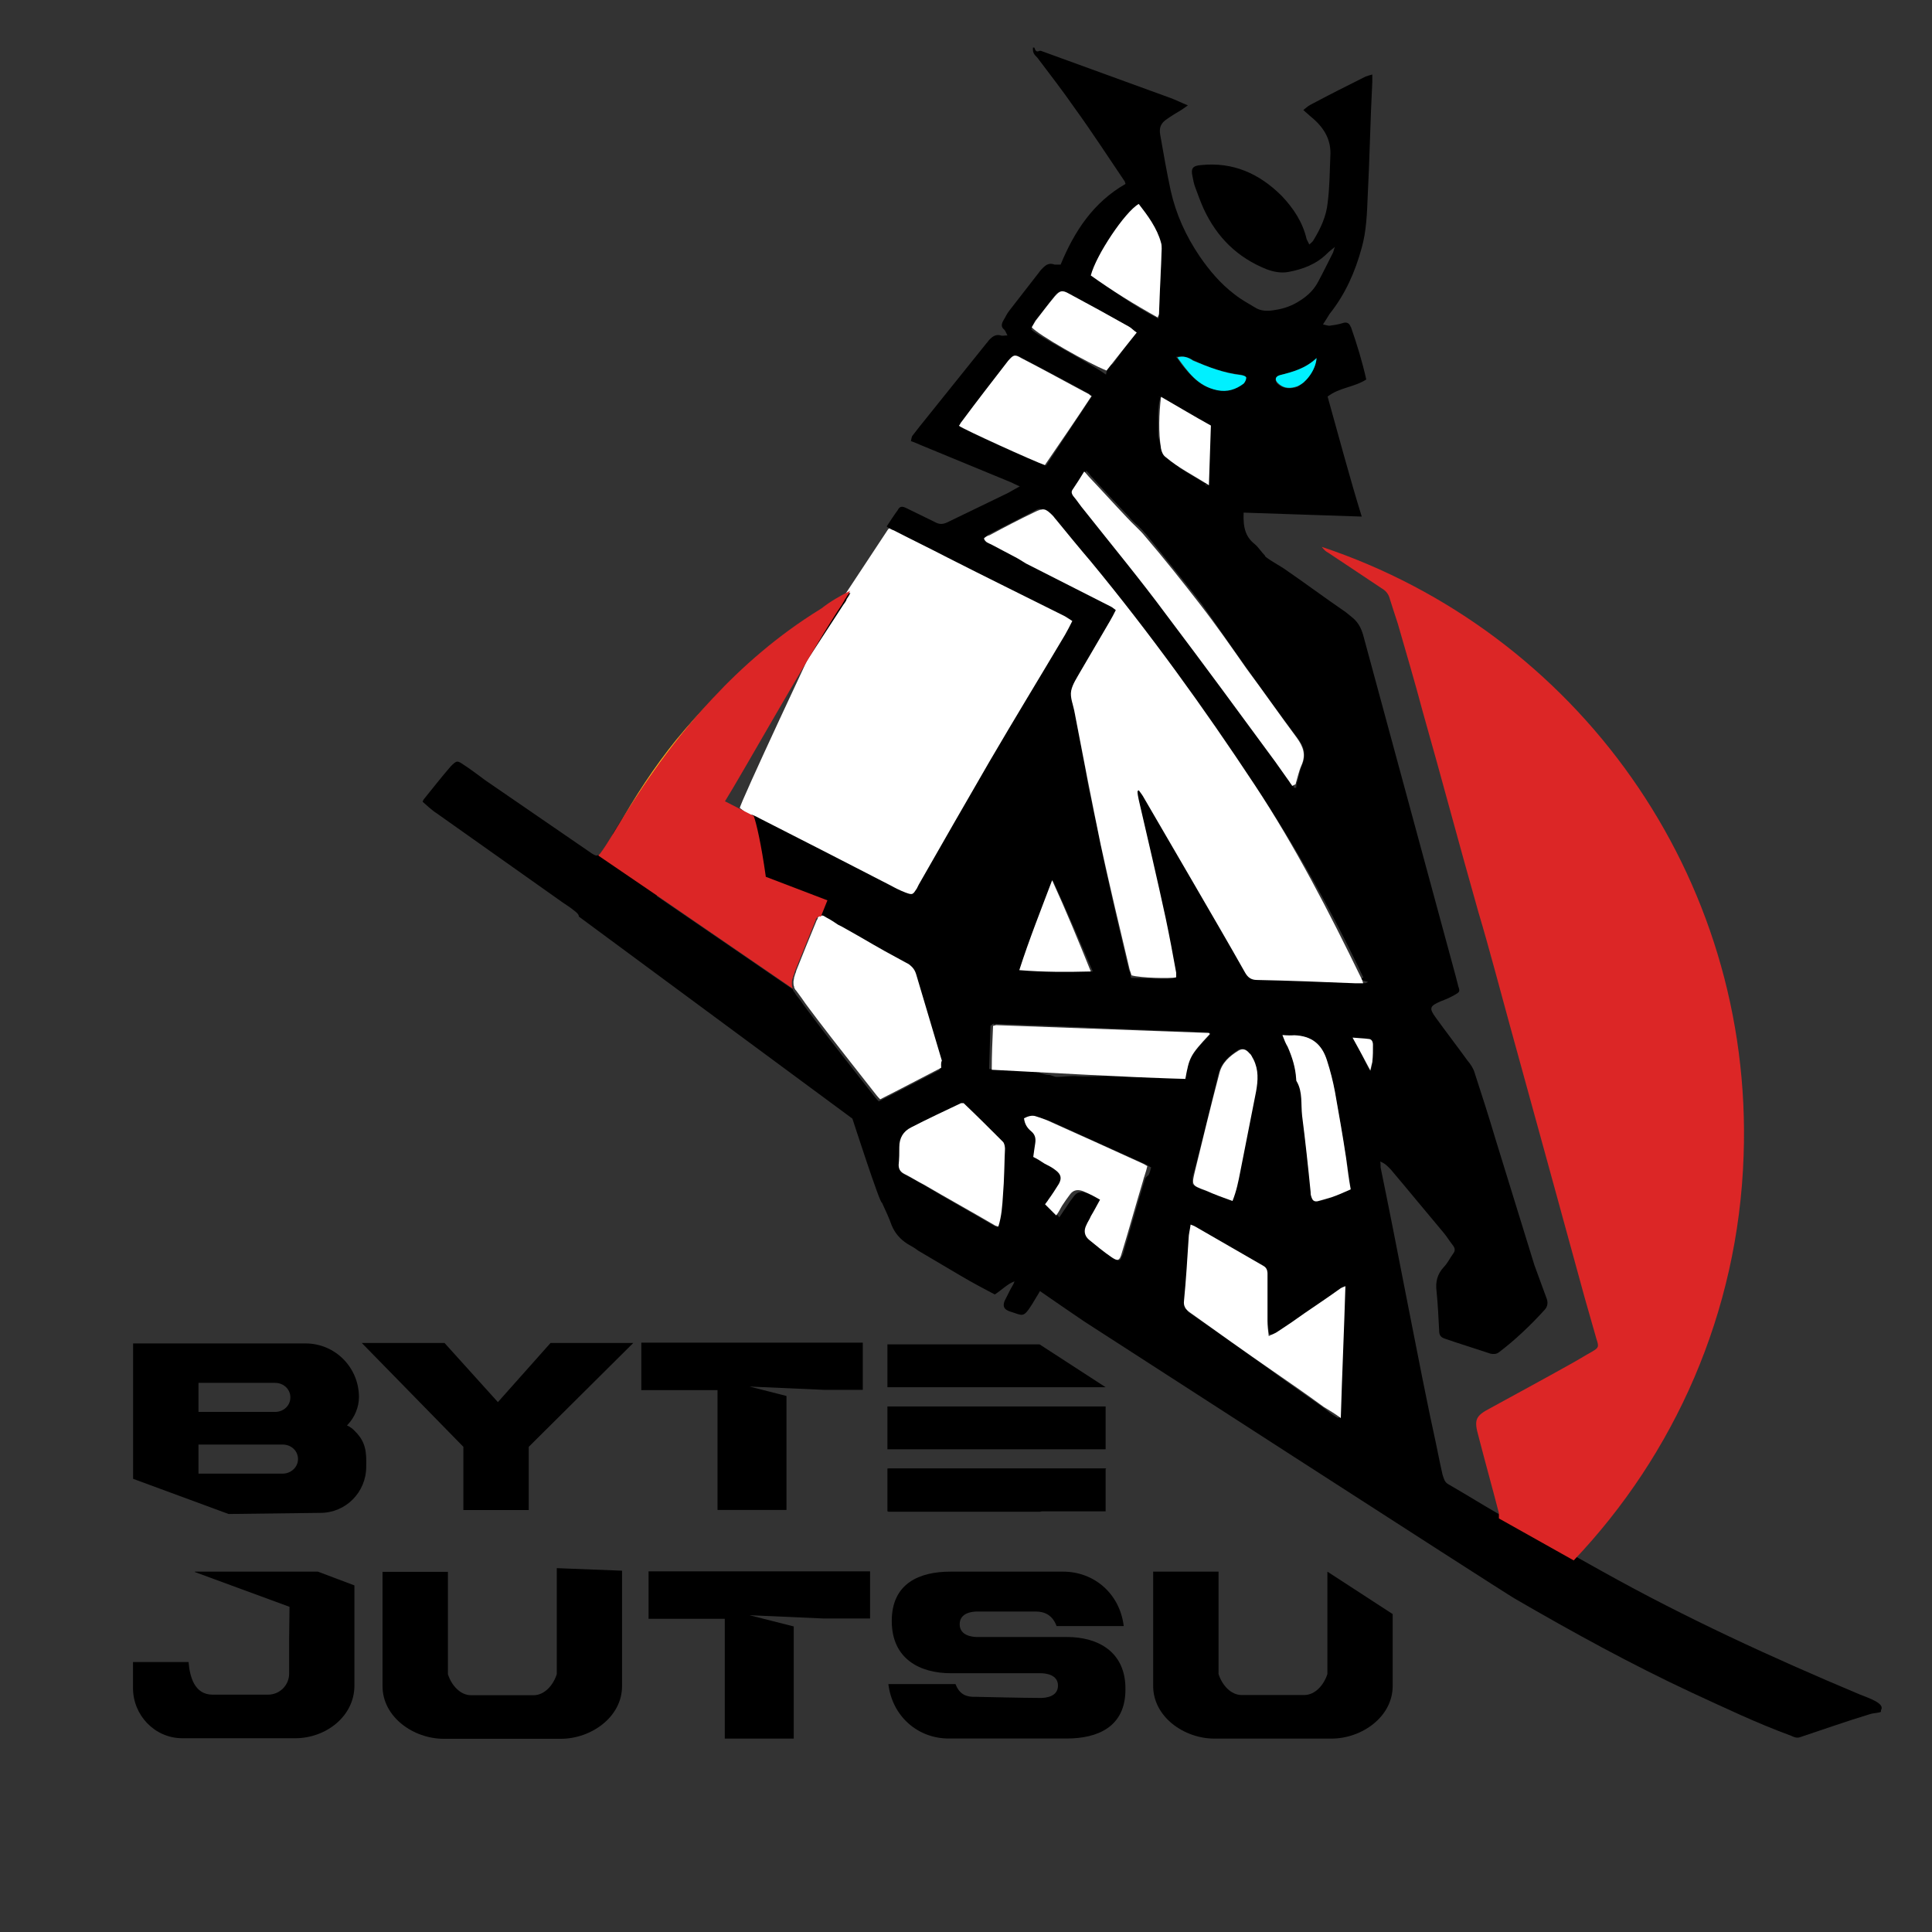<?xml version="1.0" encoding="utf-8"?>
<!-- Generator: Adobe Illustrator 28.2.0, SVG Export Plug-In . SVG Version: 6.00 Build 0)  -->
<svg version="1.1" id="Layer_1" xmlns="http://www.w3.org/2000/svg" xmlns:xlink="http://www.w3.org/1999/xlink" x="0px" y="0px"
	 viewBox="0 0 2048 2048" style="enable-background:new 0 0 2048 2048;" xml:space="preserve">
<rect x="0" y="0" width="2048" height="2048" fill="#333333" stroke="none"/>
<style type="text/css">
	.st0{clip-path:url(#SVGID_00000013872583925778962830000002603916547195988119_);}
	.st1{clip-path:url(#SVGID_00000053534132228378533900000002017396872921188748_);}
	.st2{clip-path:url(#SVGID_00000017500940412021808020000002358348680448635526_);}
	.st3{clip-path:url(#SVGID_00000162321499599553573280000005051227237094448557_);}
	.st4{clip-path:url(#SVGID_00000128446007263238408950000014163316273828562603_);}
	.st5{clip-path:url(#SVGID_00000080201085458308075730000016094324834427660734_);}
	.st6{clip-path:url(#SVGID_00000060010422540878979810000004790490717655245976_);}
	.st7{fill:#FFFFFF;}
	.st8{clip-path:url(#SVGID_00000017493950083774763020000001192676817442722706_);}
	.st9{fill:#FFB41D;}
	.st10{fill:#00F0FF;}
	.st11{fill:#DC2626;}
</style>
<g>
	<defs>
		<rect id="SVGID_1_" x="140" y="1423.2" width="249.3" height="182.1"/>
	</defs>
	<clipPath id="SVGID_00000119813075592038763440000013710289481608859280_">
		<use xlink:href="#SVGID_1_"  style="overflow:visible;"/>
	</clipPath>
	<g style="clip-path:url(#SVGID_00000119813075592038763440000013710289481608859280_);">
		<path d="M376.6,1517.5c-2.3-2.7-5.4-5-8.8-6.5l0.8-0.8c7.3-7.7,11.9-18.5,11.9-29.2c0-31.2-25-56.9-56.6-56.9H141.1v143.5
			l101.2,37.3l97.4-1.2c26.9,0,48.5-21.9,48.5-48.9C388.6,1539.4,387.8,1528.6,376.6,1517.5z M210.4,1465.9h81.2
			c8.8,0,16.2,6.5,16.2,15.4c0,8.8-7.3,15.4-16.2,15.4h-81.2V1465.9z M299.7,1562.1h-89.3v-30.8h89.3c8.9,0,16.2,6.5,16.2,15.4
			S308.1,1562.1,299.7,1562.1z"/>
	</g>
</g>
<g>
	<defs>
		<rect id="SVGID_00000111876965546539382810000006863984983980153260_" x="382.7" y="1423.2" width="289.3" height="178.1"/>
	</defs>
	<clipPath id="SVGID_00000082344295481395737680000001196854630148314798_">
		<use xlink:href="#SVGID_00000111876965546539382810000006863984983980153260_"  style="overflow:visible;"/>
	</clipPath>
	<g style="clip-path:url(#SVGID_00000082344295481395737680000001196854630148314798_);">
		<path d="M583.6,1423.6l-55.8,62.7l-56.6-62.7h-87.7l107.7,110.1v67h69.3v-67l110.8-110.1H583.6z"/>
	</g>
</g>
<g>
	<defs>
		<rect id="SVGID_00000104678776457101452150000011196082391706914176_" x="678.7" y="1423.2" width="236" height="178.1"/>
	</defs>
	<clipPath id="SVGID_00000066486849716918723550000015275888635343679400_">
		<use xlink:href="#SVGID_00000104678776457101452150000011196082391706914176_"  style="overflow:visible;"/>
	</clipPath>
	<g style="clip-path:url(#SVGID_00000066486849716918723550000015275888635343679400_);">
		<path d="M679.8,1423.6v50h80.8v127h73.1v-120.8l-39.2-10l79.3,3.5h40.8v-50H679.8V1423.6z"/>
	</g>
</g>
<path d="M337,1666H206.5v0.4l100.4,36.9l-0.4,34.2v36.6c0,12.3-10,22.3-22.3,22.3h-58.9c-19.2,0-24.2-19.2-25.4-34.6h-58.9v27.7
	c0,28.5,22.7,52.7,51.6,53.1h120.4c32.3,0,62.7-23.1,62.7-55.8v-106.2L337,1666z"/>
<g>
	<defs>
		<rect id="SVGID_00000042697183269528489190000015964833960564675489_" x="686.7" y="1665.3" width="236" height="177.9"/>
	</defs>
	<clipPath id="SVGID_00000002359033376081367930000017106697623806055579_">
		<use xlink:href="#SVGID_00000042697183269528489190000015964833960564675489_"  style="overflow:visible;"/>
	</clipPath>
	<g style="clip-path:url(#SVGID_00000002359033376081367930000017106697623806055579_);">
		<path d="M687.5,1666v50h80.8v127h73.1v-118.9l-46.9-11.9l79.3,3.5h48.5v-50H687.5V1666z"/>
	</g>
</g>
<g>
	<defs>
		<rect id="SVGID_00000136407399634153189390000013521807855814444735_" x="941.3" y="1665.3" width="252" height="177.9"/>
	</defs>
	<clipPath id="SVGID_00000054228152967417552970000010347439428080031119_">
		<use xlink:href="#SVGID_00000136407399634153189390000013521807855814444735_"  style="overflow:visible;"/>
	</clipPath>
	<g style="clip-path:url(#SVGID_00000054228152967417552970000010347439428080031119_);">
		<path d="M1131.2,1735.3h-95.4c-4.6,0-18.5-1.2-18.5-13.5s13.5-13.5,18.5-13.5h62.3c9.2,0,17.7,3.8,21.9,15.4h71.2
			c-4.2-34.6-31.6-57.7-64.3-57.7h-119.3c-32.3,0-62.3,11.9-62.3,52.3c0,40.4,30,55.4,62.7,55.4h95c5,0,18.5,1.2,18.5,13.1
			s-13.1,13.1-18.5,13.1c-16.9,0-68.5-1.2-68.5-1.2c-9.2,0.4-17.3-1.9-21.6-13.5h-71.2c4.2,34.6,31.6,57.7,63.9,57.7h125.1
			c32.3,0,62.3-11.9,62.3-51.9C1193.5,1750.7,1163.5,1735.3,1131.2,1735.3z"/>
	</g>
</g>
<g>
	<defs>
		<rect id="SVGID_00000007399685495393830360000009563696118691260807_" x="1221.3" y="1665.3" width="256" height="177.9"/>
	</defs>
	<clipPath id="SVGID_00000075868546326470909220000013623227482955835069_">
		<use xlink:href="#SVGID_00000007399685495393830360000009563696118691260807_"  style="overflow:visible;"/>
	</clipPath>
	<g style="clip-path:url(#SVGID_00000075868546326470909220000013623227482955835069_);">
		<path d="M1407.1,1666v108.5c-3.8,11.9-13.1,22.3-24.6,22.3h-66.2c-11.5,0-20.8-10.4-24.6-22.3V1666h-69.3v121.2
			c0,32.7,32.7,55.8,65,55.8h123.9c32.3,0,65-23.1,65-55.8V1711L1407.1,1666z"/>
	</g>
</g>
<path d="M940.7,1470.5H1172l-70-45.4H940.7V1470.5z"/>
<path d="M941.5,1556.7h231.3l-70,45.8H941.5V1556.7z"/>
<path d="M940.7,1490.9H1172v45.4H940.7V1490.9z"/>
<path d="M940.7,1556.7H1172v45.4H940.7V1556.7z"/>
<g>
	<defs>
		<rect id="SVGID_00000026884516372385606070000015421856026307908238_" x="405.3" y="1661.3" width="254.7" height="181.9"/>
	</defs>
	<clipPath id="SVGID_00000102518422097165444690000001461296288254189721_">
		<use xlink:href="#SVGID_00000026884516372385606070000015421856026307908238_"  style="overflow:visible;"/>
	</clipPath>
	<g style="clip-path:url(#SVGID_00000102518422097165444690000001461296288254189721_);">
		<path d="M590.2,1662.3v112.4c-3.8,11.9-13.1,22.3-24.6,22.3h-66.2c-11.5,0-20.8-10.4-24.6-22.3v-108.5h-69.3v121.2
			c0,32.7,32.7,55.8,65,55.8h123.9c32.3,0,65-23.1,65-55.8V1665L590.2,1662.3z"/>
	</g>
</g>
<path class="st7" d="M941.4,561.1l-71.6,108.5c0,0-87.6,186.3-85.5,187c2.1,0.7,53.6,45.2,53.6,45.2l137.7,57.7
	c0,0,123.8-188.4,124.5-189.8c0.7-1.4,59.8-115.4,59.8-115.4l-211.4-99.4L941.4,561.1z"/>
<g>
	<defs>
		<rect id="SVGID_00000096768460703072593030000003105115798645078952_" x="448" y="50.7" width="1547.1" height="1792"/>
	</defs>
	<clipPath id="SVGID_00000117634055731625556700000001778719840396791954_">
		<use xlink:href="#SVGID_00000096768460703072593030000003105115798645078952_"  style="overflow:visible;"/>
	</clipPath>
	<g style="clip-path:url(#SVGID_00000117634055731625556700000001778719840396791954_);">
		<path d="M1970.7,1795.9c-92.5-38.9-183.6-80.7-271.9-130l-100.8-56.3c-2.1-0.7-3.5-0.7-4.9-2.1c-19.5-11.1-38.3-22.9-57.7-34.1
			c-4.2-2.1-4.9-6.3-6.3-10.4c-3.5-15.3-6.3-30.6-9.7-45.9c-4.2-18.8-7.7-37.5-11.8-57c-10.4-52.8-20.9-105.7-31.3-159.2
			c-4.2-20.9-8.3-41.7-12.5-61.9c-0.7-2.1,0-4.9-0.7-7.7c5.6,2.1,8.3,5.6,11.1,8.3c18.8,22.2,37.6,45.2,56.3,67.4
			c3.5,4.2,6.3,9,9.7,13.2c2.1,2.8,2.8,5.6,0,9c-3.5,4.9-5.6,9.7-9.7,13.9c-7,7.6-9,16-7.7,25.7c1.4,13.9,2.1,28.5,2.8,42.4
			c0,3.5,1.4,6.3,5.6,7.7c16,5.6,32,10.4,48.7,16c2.8,0.7,6.3,0.7,9-1.4c17.4-13.2,33.4-28.5,48-44.5c4.2-4.2,4.2-9,2.1-13.9
			c-4.2-11.1-8.3-22.9-12.5-34.1c-13.9-44.5-27.1-88.3-41-132.8c-7-23.6-14.6-47.3-22.3-70.9c-1.4-4.9-4.2-9-7.7-13.2
			c-11.1-15.3-22.3-29.9-33.4-45.2c-7.7-10.4-6.3-12.5,4.9-17.4c5.6-2.1,10.4-4.2,15.3-7c4.9-2.8,5.6-3.5,3.5-9
			c-0.7-3.5-2.1-7.7-2.8-11.1c-32.7-120.3-65.4-241.3-98.1-361.6c-2.1-7-4.9-12.5-10.4-17.4c-2.8-2.1-4.9-4.2-7.7-6.3
			c-22.3-15.3-43.8-31.3-66.1-46.6c-2.1-1.4-22.3-13.2-19.5-13.2c-4.2-4.2-7-9-11.1-12.5c-9.7-7.6-12.5-17.4-11.8-33.4l125.2,4.2
			c-12.5-40.3-24.3-84.8-36.2-127.2c12.5-9.7,27.8-9.7,41-18.1c-4.2-18.8-9.7-36.8-16-54.9c0-0.7-0.7-0.7-0.7-1.4
			c-1.4-3.5-4.2-4.9-8.3-3.5c-4.2,1.4-9,2.1-13.9,2.8c-2.1,0-3.5-0.7-7-1.4c2.8-4.2,4.9-7.6,7-11.1c16.7-20.9,27.1-44.5,34.1-70.2
			c4.9-17.4,5.6-36.2,6.3-54.2c2.1-40.3,2.8-81.4,4.9-121.7v-7.7c-2.8,0.7-4.9,1.4-7,2.1c-19.5,9.7-38.9,19.5-58.4,29.9
			c-2.8,1.4-4.9,3.5-7.7,5.6c2.8,2.8,4.9,4.2,7,6.3c13.9,11.1,23,24.3,21.6,43.1c-0.7,16-0.7,32.7-2.8,48.7
			c-1.4,14.6-7.6,27.8-15.3,40.3c-0.7,1.4-2.8,2.8-4.2,4.2c-1.4-2.8-2.1-4.2-2.8-5.6c-4.2-18.1-13.9-32.7-26.4-45.9
			c-23.6-23.6-51.5-36.2-85.5-32.7c-9,0.7-11.1,3.5-9,12.5c0.7,3.5,1.4,7.6,2.8,11.1c2.8,7.6,5.6,15.3,9,22.9
			c13.9,29.9,35.5,51.5,66.8,64c7.7,2.8,15.3,4.2,22.9,2.8c15.3-2.8,29.9-8.3,41-19.5c2.1-2.1,4.9-4.2,8.3-7
			c-1.4,3.5-1.4,5.6-2.8,7.7c-4.9,9.7-9.7,19.5-15.3,29.9c-4.2,7.7-10.4,13.9-18.1,18.8c-8.3,5.6-17.4,9-27.1,10.4
			c-7.7,1.4-15.3,1.4-21.6-2.8c-7-4.2-14.6-8.3-21.6-13.9c-14.6-11.1-26.4-25-36.9-40.3c-14.6-21.6-25-44.5-30.6-69.5
			c-4.2-19.5-7.7-39.6-11.1-59.1c-1.4-7.7,0.7-12.5,7-16.7c4.9-3.5,9.7-6.3,15.3-9.7c2.1-1.4,4.2-2.8,7-4.9
			c-7-2.8-12.5-5.6-18.1-7.7c-45.9-16.7-91.8-33.4-137.7-50.1c-2.1-0.7-4.9,3.5-7-3.5h-1.4c-0.7,7,2.8,8.3,4.9,11.1
			c13.2,17.4,27.1,35.5,39.6,53.5c18.1,25,34.8,50.8,52.2,76.5c0.7,0.7,0.7,1.4,1.4,3.5c-34.1,19.5-54.2,50.1-68.8,85.5h-6.3
			c-5.6-2.1-9,0-12.5,3.5c-1.4,1.4-2.8,2.8-4.2,4.9c-10.4,13.2-20.9,27.1-31.3,40.3c-2.8,3.5-4.2,7-6.3,10.4c-2.1,3.5-2.8,7,0.7,9.7
			c1.4,1.4,2.1,3.5,3.5,6.3c-3.5,0-5.6,0.7-7,0c-4.9-1.4-8.3,0.7-11.8,4.2c-1.4,1.4-2.1,2.8-3.5,4.2c-23.6,29.2-47.3,59.1-70.9,88.3
			c-2.1,2.8-4.9,6.3-7,9c-1.4,1.4-1.4,3.5-2.1,6.3c4.2,1.4,7,2.8,10.4,4.2c32,13.2,64,26.4,96,39.6c2.8,1.4,5.6,2.8,9,4.2
			c-4.9,2.8-9,4.9-12.5,7c-21.6,10.4-43.1,20.9-64.7,31.3c-4.9,2.1-8.3,2.1-13.2-0.7c-9.7-4.9-20.2-9.7-29.9-14.6
			c-4.2-2.1-7-2.1-9,2.1c-4.2,5.6-7.6,11.1-11.8,17.4c2.8,2.1,5.6,3.5,7.7,4.2c18.8,9.7,37.6,18.8,56.3,28.5
			c41,20.9,82.1,41,123.8,61.9c2.8,1.4,5.6,3.5,9,5.6c-2.8,5.6-4.9,9.7-7.7,14.6c-26.4,44.5-53.6,89-80,134.2
			c-25,43.1-50.1,86.9-75.1,130.7l-2.1,4.2c-4.2,6.3-4.2,7-11.8,4.2c-5.6-2.1-11.1-4.9-16-7.6c-45.9-23.6-91.8-47.3-138.4-70.9
			c-2.8-1.4-4.9-2.8-9-4.2c0.7,2.8,0.7,4.9,1.4,7.7c4.2,19.5,7.7,38.9,11.1,58.4v0.7l65.4,25l-7,17.4c0.7,0,2.1,0.7,4.2,2.1
			c4.2,2.1,8.3,4.9,12.5,7.6c1.4,0.7,2.8,1.4,4.2,2.8c11.1,6.3,22.3,12.5,34.1,18.8c3.5,2.1,7.7,4.2,11.1,6.3
			c7.6,4.2,15.3,8.3,22.9,12.5c0.7,0.7,1.4,0.7,2.1,1.4c0.7,0.7,1.4,0.7,2.1,1.4c3.5,2.8,5.6,5.6,7,10.4c9,30.6,18.1,60.5,27.1,91.1
			c0.7,2.1,0.7,4.9,1.4,7c-21.6,11.1-42.4,22.2-64.7,33.4c-2.8-2.8-4.9-5.6-7-8.3c-19.5-25-39.6-50.1-59.1-75.8
			c-5.6-7.7-11.8-15.3-17.4-23.6c-2.1-2.8-4.2-4.9-5.6-7.7c-0.7-0.7-1.4-1.4-1.4-2.1c-0.7-0.7-0.7-1.4-0.7-2.1v0.7l-144-98.7
			l24.3-39.6c2.1-3.5,3.5-5.6,4.9-8.3l0.7-0.7c11.1-17.4,21.6-34.8,32.7-52.2c43.1-66.1,85.5-132.1,128.7-198.2
			c2.8-4.2,4.9-7.6,6.3-9.7c1.4-2.1,2.8-3.5,3.5-5.6c0-0.7,0.7-1.4,0.7-1.4c0.7-0.7,0.7-1.4,1.4-2.1c0.7-1.4,1.4-2.1,1.4-2.8
			l0.7-0.7c-3.5,0-5.6,1.4-7.7,2.1c-7.7,4.9-15.3,9.7-23.6,15.3c-0.7,0.7-1.4,0.7-2.1,1.4c-41,27.8-79.3,58.4-113.4,93.9l-0.7,0.7
			c-48.7,52.1-81.4,104.3-101.5,137c-0.7,1.4-1.4,2.1-2.1,3.5c-0.7,0.7-0.7,1.4-1.4,2.8c-3.5,6.3-7,11.8-11.1,17.4
			c-1.4,2.1-2.1,2.8-3.5,3.5c-2.1,1.4-3.5,0.7-7-1.4c-37.6-25.7-75.8-52.2-113.4-77.9c-7.7-5.6-14.6-11.1-22.3-16
			c-7-4.9-7.7-4.9-13.9,1.4c-9.7,11.1-18.8,22.9-28.5,34.8c-0.7,0.7-0.7,1.4-1.4,2.8c4.9,4.2,9.7,9,15.3,12.5
			c43.1,30.6,85.5,60.5,128.7,91.1c5.6,4.2,11.8,7.7,16.7,11.8c3.5,2.8,4.9,4.2,4.9,6.3l290,214.2c0,0,29.9,92.5,31.3,89
			c4.2,9,7.7,16.7,10.4,24.3c3.5,8.3,9,14.6,16.7,19.5c3.5,2.1,7.7,4.2,11.1,7c15.3,9,30.6,18.1,45.9,27.1
			c11.8,7,23.6,13.2,35.5,19.5c7.7-4.9,13.2-11.1,20.9-13.9c-0.7,2.8-2.8,5.6-4.2,8.3c-2.1,4.2-4.2,8.3-6.3,12.5
			c-2.1,5.6-0.7,9,5.6,11.1c13.9,4.2,13.9,7.6,23.6-7.7c2.8-4.9,5.6-9,8.3-13.9c16,11.1,31.3,21.6,46.6,32
			c0,0,440.2,284.4,456.9,294.1c61.2,35.5,123.1,69.5,187.1,99.4c34.8,16,69.6,32.7,105.7,45.9c2.8,1.4,6.3,2.8,9.7,1.4
			c25-8.3,48.7-16.7,73.7-24.3c4.2-1.4,11.8-1.4,11.8-2.8v-1.4C1998.6,1805.7,1981.2,1800.1,1970.7,1795.9z M1356.6,397.7
			c13.9-3.5,27.1-7,38.9-18.1c0,2.1-0.7,4.2-1.4,6.3c0,0.7-0.7,2.1-1.4,2.8c-0.7,2.1-1.4,3.5-2.8,5.6c-0.7,1.4-2.1,2.8-2.8,4.9
			c-0.7,0.7-0.7,1.4-1.4,2.1c-1.4,1.4-2.8,2.8-3.5,4.2c-0.7,0.7-1.4,0.7-2.1,1.4c-1.4,0.7-2.8,2.1-4.2,2.8c-0.7,0.7-1.4,0.7-2.1,0.7
			c-0.7,0.7-1.4,0.7-2.1,0.7c-4.2,0.7-8.3,0.7-11.8-0.7c-2.1-0.7-4.2-2.1-6.3-4.2C1351.1,402.5,1351.8,399.1,1356.6,397.7z
			 M1321.8,708.5c17.4,25,35.5,49.4,53.6,73.7c7,9,9.7,18.1,4.9,28.5c-2.1,4.9-3.5,11.8-4.9,17.4c-0.7,1.4-0.7,0-1.4,7h-2.1
			c-0.7,0-0.7-2.8-1.4-3.5c-0.7-0.7-0.7-2.1-1.4-2.8c-4.9-7-9.7-14.6-15.3-21.6c-38.2-52.2-76.5-104.3-115.4-155.8
			c-28.5-37.5-57.7-73.7-86.9-110.6c-4.2-4.9-7.7-10.4-11.8-15.3c-0.7-0.7-0.7-1.4-1.4-2.1c-0.7-0.7-0.7-2.1,0-3.5
			c0-0.5,0.2-0.9,0.7-1.4c4.2-6.3,7.6-12.5,12.5-19.5c0.7,0.7,1.4,1.4,2.1,2.1c1.4,1.4,2.1,2.8,2.8,3.5c0.5,0.5,0.9,0.9,1.4,1.4
			c12.5,13.9,25.7,27.8,38.9,41.7c2.8,3.5,6.3,7,9.7,9.7l4.9,4.9c1.4,2.1,3.5,3.5,4.9,5.6c4.9,6.3,9.7,11.8,14.6,18.1
			c14.6,18.1,29.2,36.2,43.1,54.2C1289.8,662.6,1305.2,685.5,1321.8,708.5z M1229.3,421.3c-0.5,0-0.7-0.2-0.7-0.7
			C1228.6,420.6,1229.3,420.6,1229.3,421.3z M1230,421.3c0,0-1.4,0-2.1-0.7c0.7,0,0,0,0,0.7C1228,422,1229.3,422,1230,421.3
			c8.3,4.9,17.4,9.7,25.7,14.6c4.2,2.8,7,4.9,11.8,7.7c4.2,2.8,11.8,4.9,11.8,7.6l-2.1,61.2c0,0.7,2.1,1.4,2.8,2.1h-2.1v-2.1
			c-0.7,0-0.7-0.7-1.4-0.7c-0.7,0-0.7-0.7-0.7-0.7h-0.7c-8.3-4.9-16-9.7-22.9-13.9c-0.7-0.7-1.4-0.7-2.1-1.4
			c-0.7-0.7-0.7-0.7-1.4-1.4c-4.2-2.8-7.7-5.6-11.8-9c-2.8-2.1-4.9-6.3-5.6-9c-0.7-5.6-3.5-11.1-3.5-16
			C1228,446.3,1226.6,433.8,1230,421.3z M1264.8,381.7c16,7.7,32,13.2,49.4,15.3c2.1,0,4.2,2.1,4.2,2.8v0.7c0,0.7,1.4,0.7,0.7,1.4
			v1.4c0,0.7,0,1.4-0.7,1.4l-0.7,0.7c0,0,0,0.7-0.7,0.7c-1.4,1.4-3.5,2.1-4.9,3.5c0,0-0.7,0-0.7,0.7c-0.7,0.7-1.4,0.7-2.8,1.4h-0.7
			c-1.4,0.7-2.8,0.7-3.5,1.4c-1.4,0.7-2.8,0.7-4.9,0.7h-4.2c-2.1,0-4.2,0-6.3-0.7c-10.4-2.1-18.1-7-24.3-13.2l-4.9-4.9
			c-2.8-3.5-6.3-7-9-11.1c-1.4-2.1-2.8-4.2-4.2-5.6C1254.4,376.8,1259.9,378.9,1264.8,381.7z M1158.4,292v-4.2
			c0.7-1.4,0.7-2.8,1.4-4.9c0.7-1.4,1.4-3.5,2.1-4.9c0.7-2.1,1.4-3.5,2.8-5.6c2.1-4.9,4.9-9.7,8.3-13.9c0.7-1.4,2.1-2.8,2.8-4.2
			c2.1-3.5,4.2-7,7-10.4c9-12.5,18.1-23.6,24.3-27.1c4.9,5.6,9,11.8,13.2,18.1c0.7,1.4,1.4,2.8,2.1,4.2c0.7,1.4,1.4,2.8,2.1,4.2
			c2.8,4.9,4.9,9.7,6.3,15.3c0.7,2.1,0.7,4.2,0.7,6.3c-0.7,15.3-1.4,30.6-2.1,45.9c0,7.7-0.7,15.3-0.7,22.9v0.7
			c0,0.7-0.7,2.1-0.7,3.5C1200.1,323.3,1179.3,308,1158.4,292z M1097.2,340c7-8.3,13.2-16.7,20.2-25.7c2.1-2.8,3.5-4.2,5.6-4.9
			c1.4-0.7,2.1-0.7,3.5-0.7c0.7,0,1.4,0.7,2.8,0.7c1.4,0.7,2.1,0.7,3.5,2.1c21.6,11.8,42.4,22.9,63.3,34.8c2.8,1.4,5.6,3.5,8.3,6.3
			c-8.3,10.4-16.7,22.2-24.3,32.7c-2.8,3.5-5.6-2.1-7.7,11.8c-19.5-13.9-73-41-79.3-48C1094.4,346.2,1095.8,342,1097.2,340z
			 M1017.2,451.9c0-0.7,0.7-0.7,0.7-1.4c0.7-1.4,1.4-2.1,2.1-3.5c16.7-21.6,32.7-43.1,49.4-64.7c4.9-6.3,6.3-7,13.9-2.8
			c23.6,12.5,48,25,71.6,38.2c0.7,0.7,1.4,1.4,2.8,2.1c-16.7,25-32.7,49.4-48.7,73.7C1097.9,490.1,1021.4,455.4,1017.2,451.9z
			 M1136.2,731.4c1.4-7,6.3-13.9,9.7-20.2c10.4-18.1,20.9-35.5,31.3-53.5c2.1-3.5,4.2-7.6,6.3-11.8c-1.4-0.7-2.1-1.4-2.8-2.1
			c-0.7-0.7-1.4-0.7-2.1-1.4c-29.9-15.3-59.8-30.6-90.4-45.9c-4.2-2.1-8.3-4.2-11.8-7c-8.3-4.2-16.7-9-25-13.2
			c-2.8-1.4-6.3-2.1-7.7-6.3c2.1-1.4,3.5-3.5,5.6-4.2c16-8.3,31.3-16,47.3-24.3c2.1-1.4,4.2-2.1,5.6-2.1c0.7-0.7,1.4,1.4,2.1,1.4
			c0.7,0,0.7,1.4,1.4,1.4c0.7,0,0.7-1.4,1.4-1.4c2.8,0.7,3.5,1.4,7.7,5.6c1.4,1.4,2.1,2.1,2.1,3.5c13.9,14.6,26.4,29.9,38.2,44.5
			c62.6,75.8,121,155.1,174.6,237.1c43.1,64.7,82.1,134.2,115.4,204.4c0.7,1.4-9,1.4,4.9,4.9c0,0.7-2.8,1.4-2.8,1.4h-9.7
			c-34.8-1.4-66.1-3.5-100.8-4.9c-1.4,0-3.5-1.4-4.9-1.4c-2.1,0,0-2.1,0-4.9c0-0.7-6.3-1.4-7-2.1c-18.1-32-39.6-63.3-57.7-94.6
			c-17.4-29.9-36.2-59.8-53.6-89.7c-2.1-2.8-4.9-5.6-6.3-8.3h-0.7c-0.7,0-0.7,0.7-1.4,0.7c0.7,3.5,0.7,6.3,1.4,9.7
			c9.7,41.7,18.8,83.4,28.5,125.2c0.7,4.9,2.1,9.7,2.8,14.6c2.8,14.6,5.6,28.5,8.3,43.1v7c-6.3,2.1-37.6,0-47.3,0
			c-0.7-7-1.4-6.3-2.1-8.3c-7.7-33.4-16-66.7-23-100.1c-2.8-11.1-4.9-22.2-7-33.4c-2.1-9-3.5-18.1-5.6-26.4
			c-2.1-9-3.5-17.4-5.6-26.4c-2.1-9-3.5-17.4-4.9-26.4c-4.2-20.9-7.7-41-11.8-61.9c-0.7-2.1-1.4-4.9-1.4-7c0-0.7-0.7-1.4-0.7-2.1
			c-0.7-1.4-0.7-2.8-0.7-4.9V731.4z M1299.6,1270.3c-7.7-2.8-14.6-5.6-22.3-8.3c-2.1-0.7-4.2-1.4-5.6-2.1c-1.4-0.7-2.8-1.4-4.2-2.1
			c-0.7-0.7-1.4-0.7-2.1-1.4l-0.7-0.7l-0.7-0.7v-4.9c0-2.1,0.7-4.9,2.1-9c9-34.8,17.4-68.8,25.7-103.6c2.8-11.1,11.1-18.1,20.2-24.3
			c4.2-2.8,8.3-1.4,11.8,2.8c1.4,2.1,2.8,4.2,4.2,6.3c5.6,11.1,5.6,22.2,2.8,34.1c-5.6,28.5-11.1,56.3-16.7,84.8
			c-2.1,10.4-3.5,20.9-8.3,30.6C1303.8,1272.4,1301.7,1271,1299.6,1270.3z M1116,933.1c14.6,32,28.5,64,42.4,96.7
			c-20.9,0-32,0-47.3-0.7c-4.2,0-9.7,0-13.9-0.7c-2.8,0-5.6,0-8.3-0.7c-2.8,0-4.9-0.7-7.6-0.7C1091.6,994.9,1104.2,964.3,1116,933.1
			z M1049.9,1087.4l2.8-2.1h1.4v1.4l0.7-0.7v-0.7h0.7c75.1,2.8,150.2,6.3,225.3,9v0.7c0,0,1.4,0,1.4,0.7h1.4l-0.7,0.7
			c-20.9,22.2-22.3,24.3-26.4,47.3c-25.7-0.7-51.5-2.1-76.5-2.8c-12.5-0.7-25,0.7-37.6,0c-7.6-0.7-15.3,0.7-22.3,0.7
			c-2.8,0-5.6-2.1-8.3-2.1c-3.5,0-6.3-1.4-9.7-2.1v-0.7c-1.4,0-2.8-0.7-4.9-0.7c-15.3-0.7-30.6-2.1-45.9-2.8h-2.8L1049.9,1087.4z
			 M1062.4,1267.5c-0.7,11.1-1.4,22.2-4.9,33.4c-1.4-0.7-2.8-0.7-3.5-1.4c-25-14.6-50.1-28.5-74.4-43.1c-7-4.2-13.2-7.6-20.2-11.1
			c-4.2-2.1-6.3-4.9-6.3-9.7c0-6.3,0.7-12.5,0.7-18.8c0-2.8,0-4.9,0.7-7c0.7-2.1,1.4-4.2,2.1-5.6l0.7-0.7c0.7-1.4,2.1-2.8,2.8-3.5
			c1.4-1.4,3.5-2.8,5.6-3.5c17.4-9,34.8-17.4,52.9-25.7h2.8c7,7,13.9,13.2,20.9,20.2l20.9,20.9c1.4,1.4,2.1,4.9,2.1,7
			C1064.5,1234.1,1063.8,1250.8,1062.4,1267.5z M1212.7,1253.6c-7.7,25-14.6,50.1-22.3,75.8c0,0.7-0.7,1.4-0.7,1.4
			c-0.7,1.4-1.4,2.8-1.4,3.5c-2.1,2.8-4.2,2.1-8.3-0.7c-8.3-6.3-16.7-12.5-24.3-18.8c-4.9-4.2-6.3-9-2.8-15.3
			c1.4-3.5,3.5-6.3,4.9-9.7c2.8-5.6,6.3-11.1,9.7-17.4c-1.4-0.7-2.8-1.4-4.2-2.1c-3.5-2.1-7-4.2-11.1-5.6
			c-5.6-2.1-10.4-1.4-13.9,3.5c-2.8,3.5-5.6,7.6-8.3,11.8c-2.1,2.8-4.2,6.3-7,10.4c-4.2-4.2-7.6-8.3-11.8-11.8
			c1.4-2.1,2.1-3.5,3.5-4.9c3.5-5.6,7.7-11.1,11.1-16.7c0.7-1.4,1.4-2.1,1.4-3.5c0.7-1.4,0.7-2.8,0.7-4.2c0-0.7,0-1.4-0.7-2.1
			c-0.7-1.4-1.4-2.1-2.1-3.5l-2.1-2.1c-3.5-2.8-7.6-4.9-11.8-7c-4.2-2.1-7.6-4.2-11.8-7c0.7-5.6,1.4-9.7,2.1-14.6
			c0.7-4.9-0.7-9-4.2-12.5c-4.2-3.5-7-7.6-7.7-13.9c3.5-2.8,7.7-3.5,12.5-2.1c4.2,1.4,7.7,2.8,11.8,4.2
			c34.1,15.3,67.5,30.6,101.5,45.9c1.4,0.7,2.8,2.1,4.9,2.8c-0.7,2.8-1.4,5.6-2.8,8.3C1214,1248,1213.3,1250.8,1212.7,1253.6z
			 M1418.5,1503.2c-7.7-4.2-11.1-7.6-16.7-11.8c-16-11.1-31.3-22.2-47.3-33.4c-2.1-1.4-3.5-2.8-5.6-4.2
			c-29.2-20.9-58.4-41.7-87.6-61.9c-1.4-0.7-2.1-1.4-2.8-2.8c-0.7-0.7-0.7-1.4-1.4-1.4c-0.7-0.7-0.7-1.4-0.7-2.1
			c0-0.7-0.7-1.4-0.7-2.1v-3.5c2.1-22.2,2.8-43.8,4.9-66.1c0-2.1,0.7-4.9,0.7-7c0.7-2.8,0.7-4.9,1.4-7.7c0.7,0,1.4,0.7,1.4,0.7
			c0.5,0,0.9,0.2,1.4,0.7c0.7,0,0.7,0.7,1.4,0.7c0.7,0,0.7,0,0.7,0.7c24.3,13.9,48,27.8,72.3,41.7c0.7,0.7,1.4,0.7,2.1,1.4l0.7,0.7
			c0,0.7,0.7,0.7,0.7,1.4c0,0.7,0.7,1.4,0.7,2.1v50.8c0,4.9,0.7,13.9,1.4,13.9c0.7,0,2.1,1.4,2.8,0.7c0.7-0.7,2.1,0.7,2.8,0
			c1.4-0.7,2.8-0.7,4.2-1.4c9.7-6.3,18.8-12.5,28.5-19.5c12.5-9,24.3-17.4,36.9-26.4c1.4-0.7,3.5-1.4,3.5-2.1v1.4l-4.9,136.3H1418.5
			z M1417.1,1266.8c-1.4,0.7-3.5,1.4-4.9,2.1c-4.9,2.1-9.7,3.5-14.6,4.2c-2.1,0.7-3.5,0.7-4.2,0c-0.7,0-0.7-0.7-1.4-0.7
			c-0.7-0.7-1.4-2.1-1.4-4.2c-0.7-1.4-0.7-2.8-0.7-4.9c-2.8-27.1-6.3-53.5-9-80.7c-1.4-11.8,0.7-25-5.6-36.2
			c-0.7-0.7-0.7-2.1-0.7-2.8c-0.7-11.8-4.9-22.9-9-34.1c-1.4-3.5-2.8-7.7-5.6-12.5c4.9,0,8.3,0,11.8,0.7c18.1,0.7,29.9,9,34.8,27.1
			c3.5,11.1,6.3,21.6,8.3,32.7c2.1,11.8,4.2,23.6,6.3,34.8c2.1,11.8,3.5,23.6,5.6,34.8c2.1,11.1,3.5,21.6,4.9,33.4
			C1426.9,1262.6,1422,1264.7,1417.1,1266.8z M1454.7,1126.4c0,2.8-0.7,4.9-2.1,9c-3.5-5.6-6.3-11.8-9-17.4s-6.3-11.8-9.7-17.4
			c1.4,0,3.5,0,4.9,0.7c2.8,0,5.6,0.7,8.3,0.7c1.4,0,2.8,0.7,3.5,0.7h0.7c0.7,0,1.4,0.7,2.1,0.7c0.7,0,0.7,0.7,0.7,0.7
			c0.5,0.5,0.7,0.9,0.7,1.4v2.8C1455.4,1113.8,1455.4,1120.1,1454.7,1126.4z"/>
	</g>
</g>
<path class="st9" d="M755.7,740.5c-48.7,52.1-81.4,104.3-101.5,137c18.8-32.7,38.9-64,62.6-93.2C729.3,769,742.5,754.4,755.7,740.5z
	"/>
<path class="st7" d="M1043,570.8c1.4,4.2,4.9,4.9,7.7,6.3c8.3,4.2,16.7,9,25,13.2c4.2,2.1,8.3,4.9,11.8,7
	c29.9,15.3,60.5,30.6,90.4,45.9c1.4,0.7,2.8,2.1,4.9,3.5c-2.1,4.2-4.2,8.3-6.3,11.8c-10.4,18.1-20.9,35.5-31.3,53.5
	c-3.5,6.3-8.3,13.2-9.7,20.2s2.1,14.6,3.5,22.2c9,47.3,18.1,93.9,27.8,141.1c9.7,44.5,20.2,88.3,30.6,132.1c0.7,2.1,1.4,4.2,2.1,6.3
	c9.7,2.8,41,3.5,47.3,2.1v-4.9c-3.5-19.5-7-38.2-11.1-57.7c-9-41.7-18.8-83.4-28.5-125.2c-0.7-3.5-1.4-6.3-1.4-9.7
	c0.7,0,0.7-0.7,1.4-0.7c2.1,2.8,4.2,5.6,5.6,8.3c17.4,29.9,34.8,59.8,52.2,89.7c18.1,31.3,36.9,63.3,54.9,95.3
	c2.8,4.9,6.3,7.7,12.5,7.7c34.8,0.7,69.5,2.1,104.3,3.5h8.3c-0.7-2.8-1.4-4.2-2.1-5.6c-34.1-70.2-69.6-139.1-112.7-204.4
	c-54.2-82-111.3-161.3-173.9-237.1c-12.5-14.6-25-29.9-36.9-44.5c-1.4-1.4-2.1-2.8-3.5-4.2c-7.7-7.7-9.7-8.3-19.5-3.5
	c-16,7.7-32,16-47.3,24.3C1046.4,568,1044.3,569.4,1043,570.8z"/>
<path class="st7" d="M997.7,1131.9c-21.6,11.1-42.4,22.2-64.7,33.4c-2.8-2.8-4.9-5.6-7-8.3c-19.5-25-39.6-50.1-59.1-75.8
	c-5.6-7.6-11.8-15.3-17.4-23.6c-2.1-2.8-3.5-4.9-5.6-7.6c-0.7-0.7-1.4-1.4-1.4-2.1c-0.7-0.7-0.7-1.4-0.7-2.1
	c-0.7-1.4-0.7-2.8-0.7-4.9c0-1.4,0.7-3.5,0.7-4.9c0.7-1.4,0.7-2.8,1.4-4.2c0.7-1.4,0.7-2.8,1.4-4.2c7-17.4,13.9-34.8,20.9-51.5
	c0-0.7,0.7-0.7,0.7-1.4c0.7-0.7,0.7-1.4,0.7-2.1l0.7-0.7l0.7-0.7c0.7-0.7,2.1-0.7,3.5-0.7c0.7,0,2.1,0.7,4.2,2.1
	c4.2,2.1,8.3,4.9,12.5,7.7c1.4,0.7,2.8,1.4,4.2,2.1c11.1,6.3,22.3,12.5,34.1,19.5c3.5,2.1,7.7,4.2,11.1,6.3
	c7.7,4.2,15.3,8.3,22.9,12.5c1.4,0.7,2.8,1.4,3.5,2.1c3.5,2.8,5.6,5.6,7,10.4c9,30.6,18.1,60.5,27.1,91.1
	C997.1,1127.1,997.8,1129.8,997.7,1131.9L997.7,1131.9z"/>
<path class="st7" d="M1421.3,1503.2c1.4-47.3,3.5-93.2,4.9-139.8c-2.1,0.7-3.5,1.4-4.9,2.1c-12.5,9-25,17.4-38.2,26.4
	c-9.7,7-18.8,13.2-28.5,19.5c-2.8,2.1-5.6,2.8-9.7,4.9c-0.7-6.3-1.4-11.1-1.4-16v-50.1c0-3.5-0.7-6.3-4.2-8.3
	c-24.3-13.9-48-27.8-72.3-41.7c-1.4-0.7-2.8-1.4-4.9-2.1c-0.7,5.6-2.1,10.4-2.1,14.6c-1.4,22.2-2.8,44.5-4.9,66.1
	c-0.7,5.6,1.4,9,6.3,12.5c29.2,20.9,58.4,41.7,87.6,61.9c18.1,12.5,36.2,25,54.2,38.2C1408.8,1494.9,1415,1498.4,1421.3,1503.2z"/>
<path class="st7" d="M1373.3,831.5c2.1-7,3.5-13.9,6.3-20.2c4.9-11.1,2.1-19.5-4.9-29.2c-18.1-24.3-35.5-49.4-53.6-73.7
	c-16-22.9-32-45.9-48.7-67.4c-18.8-24.3-38.2-48.7-58.4-72.3c-5.6-7-13.2-13.2-19.5-20.2c-13.2-13.9-25.7-27.8-38.9-41.7
	c-2.1-2.1-3.5-4.2-6.3-7c-4.2,7-8.3,13.2-12.5,19.5c-1.4,2.1-0.7,4.2,0.7,6.3c4.2,4.9,7.6,10.4,11.8,15.3
	c29.2,36.9,59.1,73,86.9,110.6c38.9,51.5,77.2,103.6,115.5,155.8c4.9,7,10.4,14.6,15.3,21.6c0.7,1.4,2.1,2.8,2.8,4.2
	C1371.9,832.2,1372.6,831.5,1373.3,831.5z"/>
<path class="st7" d="M1052.7,1087.4c-0.7,15.3-1.4,30.6-1.4,46.6c68.8,3.5,137,7.7,205.2,9.7c4.2-22.9,4.9-25,25.7-47.3v-0.7
	c0,0,0-0.7-0.7-0.7c-75.1-2.8-150.2-5.6-225.3-8.3C1054.8,1086.7,1054.1,1087.4,1052.7,1087.4z"/>
<path class="st7" d="M1058.3,1300.2c3.5-11.1,4.2-22.2,4.9-33.4c1.4-16.7,1.4-32.7,2.1-49.4c0-2.1-0.7-5.6-2.1-7
	c-13.9-13.9-27.8-27.8-41.7-41h-2.8c-17.4,8.3-35.5,16.7-52.9,25.7c-8.3,4.2-12.5,11.1-12.5,20.9c0,6.3,0,12.5-0.7,18.8
	c0,4.9,2.1,7.6,6.3,9.7c7,3.5,13.2,7.6,20.2,11.1c25,14.6,50.1,28.5,75.1,43.1C1055.5,1299.5,1056.2,1299.5,1058.3,1300.2z"/>
<path class="st7" d="M1157,419.9c-1.4-0.7-2.1-1.4-2.8-2.1c-23.6-12.5-47.3-25.7-71.6-38.2c-7-4.2-8.3-3.5-13.9,2.8
	c-16.7,21.6-33.4,43.1-49.4,64.7c-1.4,1.4-1.4,2.8-2.8,4.2c4.2,3.5,80.7,38.2,91.1,41.7C1124.3,468.6,1141,444.3,1157,419.9z"/>
<path class="st7" d="M1166.1,1271.7c-3.5,6.3-6.3,11.8-9.7,17.4c-1.4,3.5-3.5,6.3-4.9,9.7c-2.8,5.6-2.1,11.1,2.8,15.3
	c7.7,6.3,16,13.2,24.3,18.8c6.3,4.2,8.3,3.5,10.4-4.2c7.7-25,14.6-50.1,22.3-75.8c1.4-5.6,3.5-10.4,4.9-16.7
	c-2.1-1.4-3.5-2.1-4.9-2.8c-33.4-15.3-67.5-30.6-101.5-45.9c-3.5-1.4-7.7-2.8-11.8-4.2s-8.3,0-12.5,2.1c0.7,6.3,3.5,10.4,7.7,13.9
	c4.2,3.5,4.9,7.7,4.2,12.5c-0.7,4.9-1.4,9-2.1,14.6c4.2,2.1,7.7,4.2,11.8,7c4.2,2.1,8.3,4.2,11.8,7c5.6,4.2,7,8.3,3.5,14.6
	c-3.5,5.6-7,11.1-11.1,16.7c-0.7,1.4-2.1,2.8-3.5,4.9l11.8,11.8c2.8-3.5,4.2-7,6.3-10.4c2.8-4.2,5.6-8.3,8.3-11.8
	c3.5-4.9,8.3-5.6,13.9-3.5C1156.3,1266.1,1161.2,1268.9,1166.1,1271.7L1166.1,1271.7z"/>
<path class="st7" d="M1359.4,1097.2c2.1,5.6,3.5,9,5.6,12.5c4.9,11.1,8.3,22.2,9,34.1c0,0.7,0,2.1,0.7,2.8
	c6.3,11.1,4.2,23.6,5.6,36.2c3.5,27.1,6.3,53.5,9,80.7c0,1.4,0,2.8,0.7,4.9c1.4,4.2,2.8,5.6,7,4.9c4.9-1.4,9.7-2.8,14.6-4.2
	c6.3-2.1,12.5-4.9,20.2-8.3c-2.1-11.1-3.5-22.2-4.9-33.4c-3.5-23.6-7.7-46.6-11.8-70.2c-2.1-11.1-4.9-22.2-8.3-32.7
	c-5.6-18.1-16.7-26.4-34.8-27.1C1368.4,1097.8,1364.3,1097.8,1359.4,1097.2z"/>
<path class="st7" d="M1306.5,1273.1c4.2-10.4,6.3-20.9,8.3-31.3c5.6-28.5,11.1-56.3,16.7-84.8c2.1-11.8,2.8-22.9-2.8-34.1
	c-1.4-2.1-2.1-4.9-4.2-6.3c-3.5-4.2-7-5.6-11.8-2.8c-9,5.6-17.4,12.5-20.2,24.3c-9,34.1-17.4,68.8-25.7,102.9
	c-3.5,15.3-4.2,15.3,11.1,20.9C1287.1,1266.1,1296.8,1269.6,1306.5,1273.1z"/>
<path class="st7" d="M1207.1,216.2c-14.6,8.3-45.2,54.2-50.8,75.8c22.3,16,45.9,30.6,70.9,44.5c0.7-2.1,1.4-2.8,1.4-4.2
	c0.7-22.9,2.1-45.9,2.8-68.8c0-2.1,0-4.2-0.7-6.3C1226.6,241.9,1216.8,228.7,1207.1,216.2z"/>
<path class="st7" d="M1205,352.5c-3.5-2.1-5.6-4.9-8.3-6.3c-20.9-11.8-42.4-23.6-63.3-34.8c-7.6-4.2-9.7-3.5-15.3,2.8
	c-7,8.3-13.2,16.7-20.2,25.7c-1.4,2.1-2.8,4.9-4.2,7c6.3,7.7,59.8,38.2,79.3,45.9C1182.7,380.3,1193.9,366.4,1205,352.5z"/>
<path class="st7" d="M1115.3,933.1c-11.8,31.3-24.3,62.6-34.8,95.3c25.7,2.1,50.1,2.1,75.8,1.4C1143.1,997,1129.9,965,1115.3,933.1z
	"/>
<path class="st7" d="M1230.7,420.6c-2.1,18.8-2.8,36.9,0,54.9c0.7,3.5,2.1,7,4.9,9c13.9,11.8,29.9,19.5,45.9,29.9
	c0.7-22.2,1.4-43.1,2.1-63.3C1266.2,441.5,1248.8,431,1230.7,420.6z"/>
<path class="st10" d="M1248.1,378.9c11.1,15.3,21.6,30.6,42.4,34.8c10.4,2.1,19.5-0.7,27.8-7c1.4-1.4,2.8-4.2,2.8-6.3
	c0-1.4-3.5-2.8-5.6-2.8c-18.1-2.1-34.1-8.3-50.8-15.3C1259.9,378.9,1254.4,376.8,1248.1,378.9z"/>
<path class="st10" d="M1395.6,379.6c-11.8,11.1-25,14.6-38.9,18.1c-4.9,1.4-5.6,4.9-2.1,8.3c4.9,4.9,11.1,6.3,18.1,4.2
	C1383,408.1,1394.9,392.8,1395.6,379.6z"/>
<path class="st7" d="M1452.6,1134.7c0.7-3.5,1.4-6.3,2.1-9c0.7-6.3,0.7-12.5,0.7-18.1c0-3.5-1.4-6.3-4.9-6.3
	c-4.9-0.7-9.7-0.7-16.7-1.4C1440.8,1112.5,1446.3,1122.9,1452.6,1134.7z"/>
<path class="st11" d="M1848.3,1225.1c-5.6,166.9-73.7,317.1-180.1,429l-79.3-44.5v-5.6c-7-27.1-14.6-54.2-21.6-81.4
	c-4.9-17.4-3.5-21.6,12.5-29.9c27.8-15.3,56.3-30.6,84.8-46.6c7.7-4.2,15.3-9,22.9-13.2c7-4.2,7.7-4.9,4.9-13.2
	c-4.2-14.6-8.3-29.2-12.5-43.8c-26.4-96.7-52.9-192.6-79.3-288.6c-11.1-40.3-21.6-80.7-33.4-120.3c-20.2-70.9-38.9-141.8-59.1-212.8
	c-8.3-31.3-17.4-61.9-26.4-93.2c-2.8-8.3-5.6-17.4-8.3-25.7c-1.4-5.6-4.2-9-9-11.8c-18.8-12.5-37.6-25-56.3-37.5
	c-2.8-1.4-4.9-3.5-7-6.3C1670.3,669.5,1858.8,927.5,1848.3,1225.1z"/>
<path class="st11" d="M901.4,626.2l-0.7,0.7c0,0.7-0.7,1.4-1.4,2.8c0,0.7-0.7,0.7-1.4,2.1c-0.5,0.5-0.7,0.9-0.7,1.4
	c-1.4,1.4-2.1,3.5-3.5,5.6c-1.4,2.8-4.2,6.3-6.3,9.7c-36.9,57.7-102.4,174.8-118.9,200.9L799,865c2.8,7.6,7.9,29.6,12.7,63.7v0.7
	l65.4,25l-7,17.4c-1.4-0.7-2.1-0.7-3.5,0.7c0,0-0.7,0-0.7,0.7l-0.7,0.7c-0.7,0.7-0.7,1.4-0.7,2.1c0,0.7-0.7,0.7-0.7,1.4
	c-7,17.4-13.9,34.1-20.9,51.5c-0.7,1.4-0.7,2.8-1.4,4.2c-0.7,1.4-0.7,2.8-1.4,4.2c-0.7,2.1-0.7,3.5-0.7,4.9s0,3.5,0.7,4.9v0.7
	l-144-98.7c0,0-54.2-36.9-61.2-41.7l-0.7-0.7c0.7-0.7,1.4-1.4,2.1-2.1c4.2-5.6,9-13.2,15.3-23.6c0.7-1.4,1.4-2.1,2.1-3.5
	c20.2-32.7,52.9-84.8,101.5-137l0.7-0.7c30.6-32.7,68.2-66.1,113.4-93.9c0.7-0.7,1.4-0.7,2.1-1.4
	C880.6,637.3,890.3,631.8,901.4,626.2z"/>
</svg>

